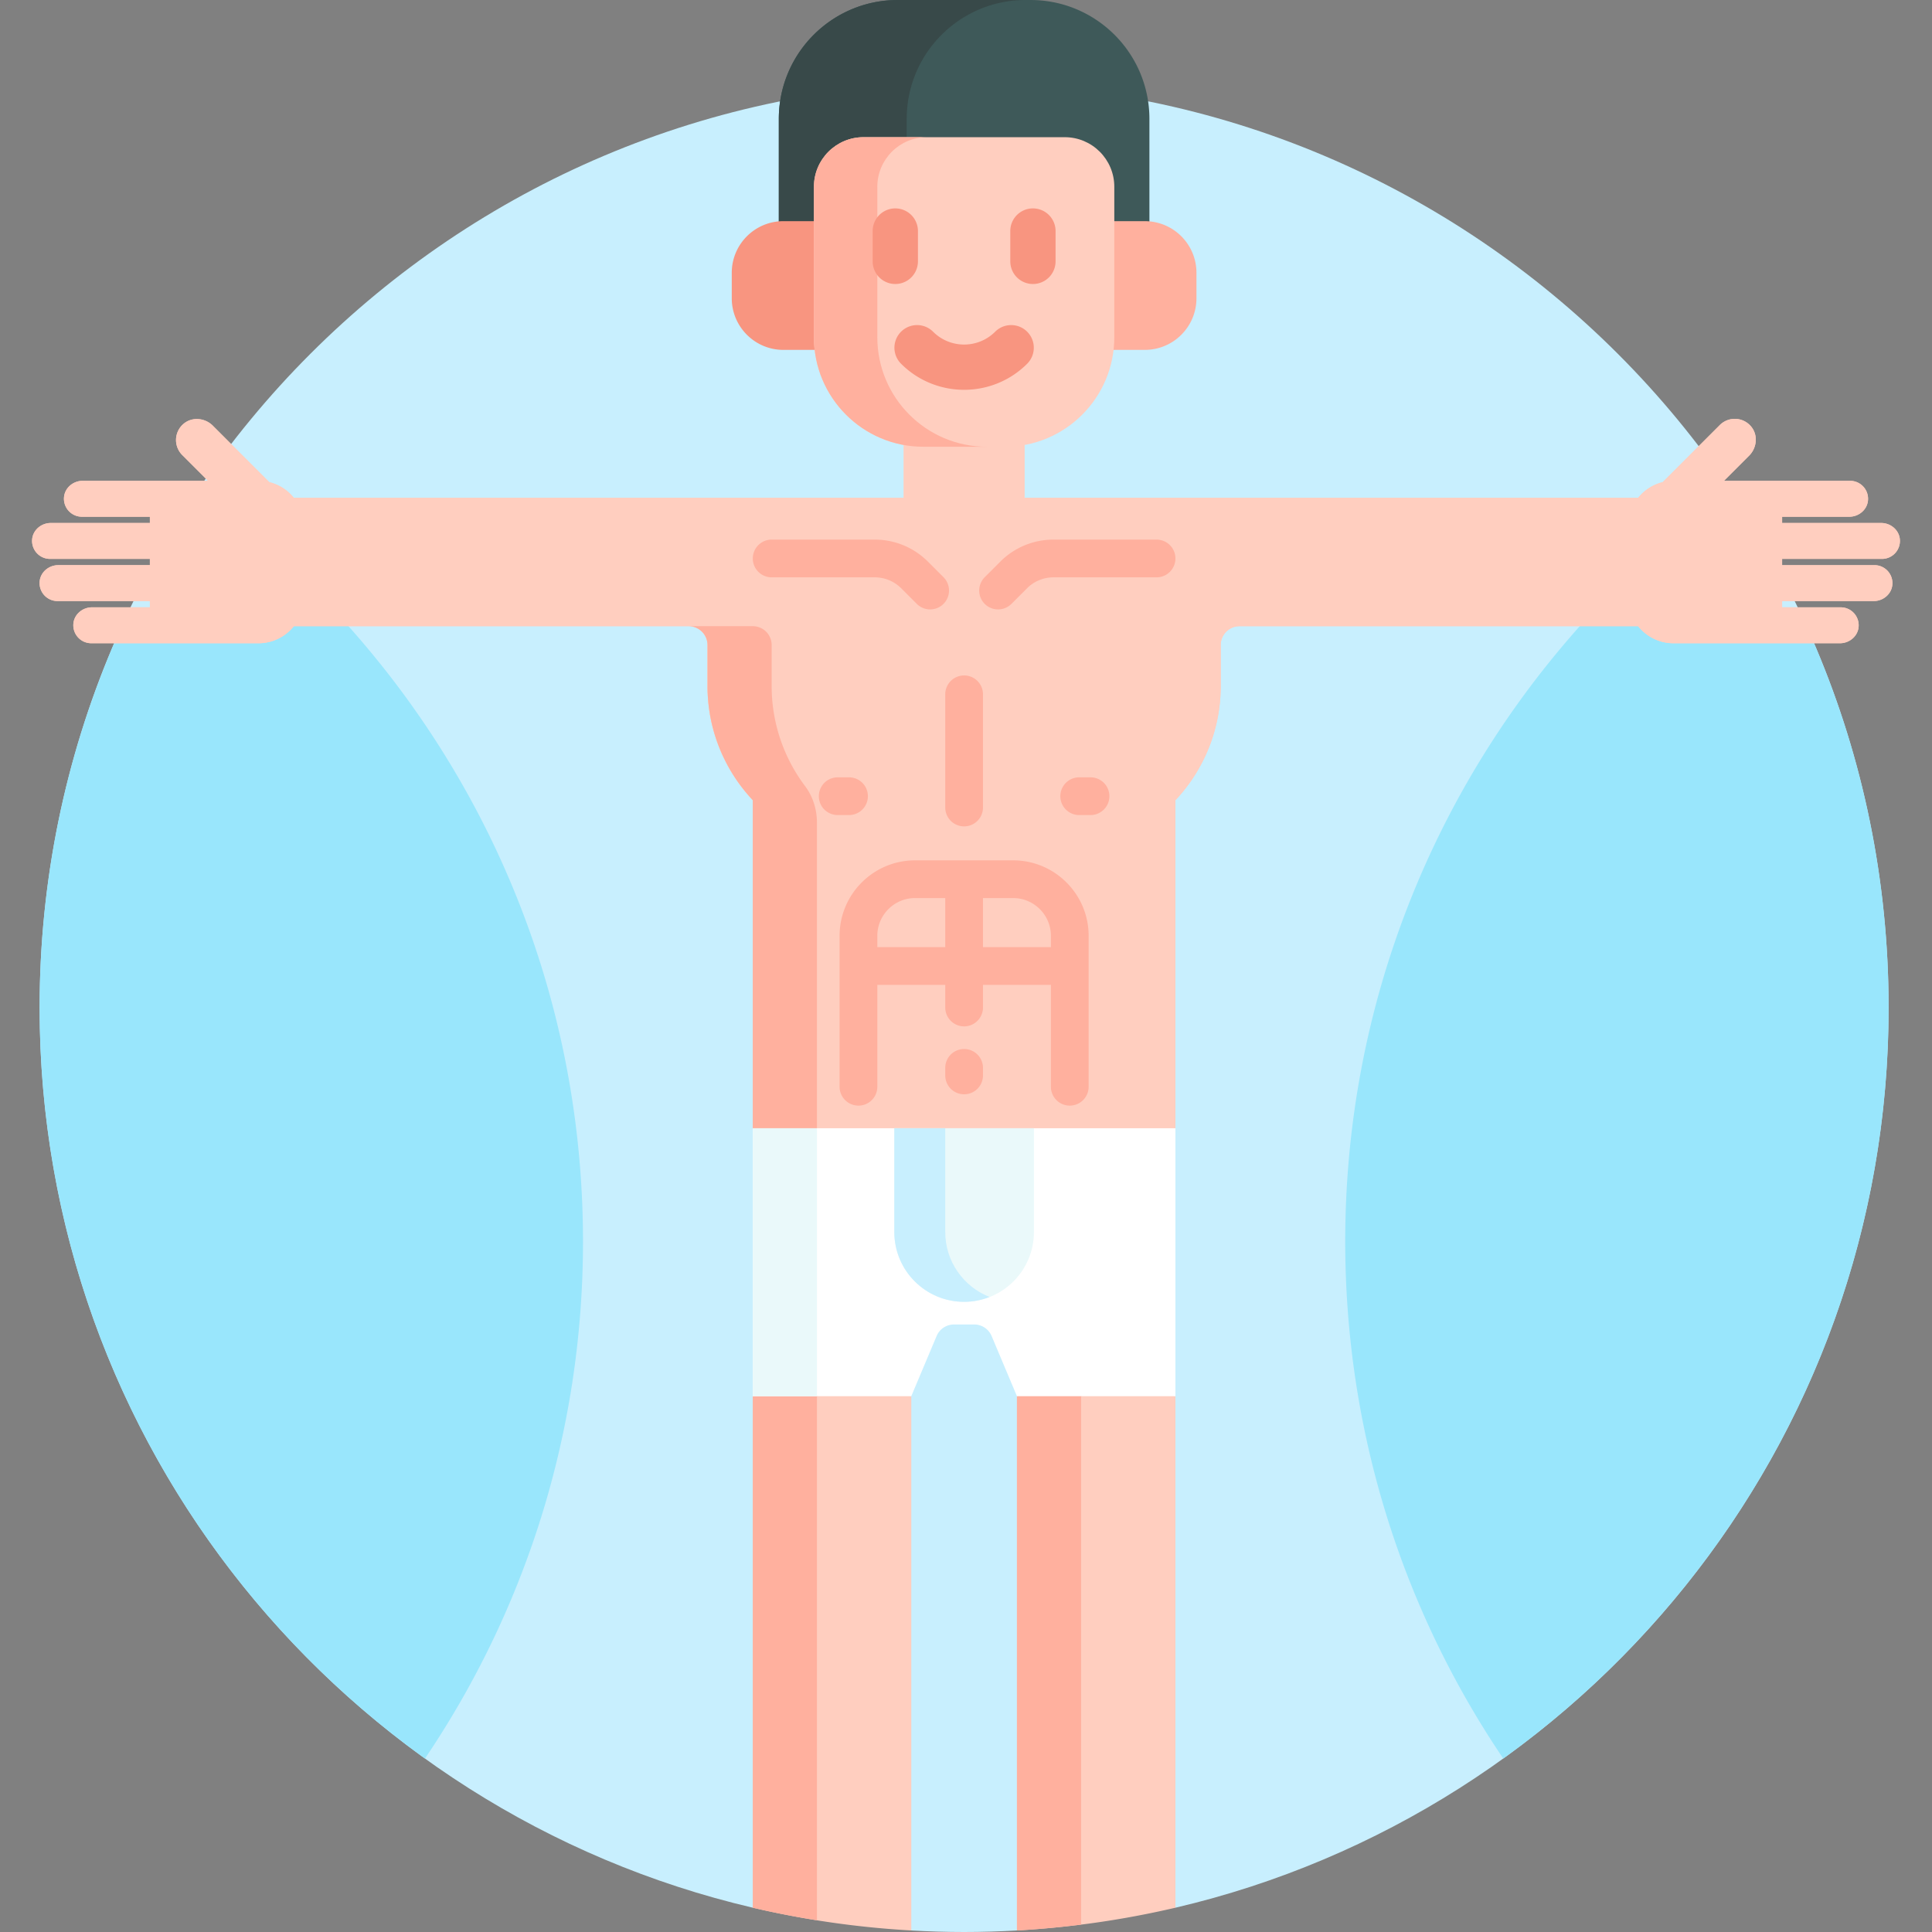 <svg viewBox="0 0 512 512" xmlns="http://www.w3.org/2000/svg"><rect x="0" y="0" width="512" height="512" fill="#808080" stroke="none"/><g><path d="M255.5 22c-135.31 0-245 109.69-245 245 0 116.042 80.678 213.234 189 238.563l1-1.343V370.7l1.926-.7h36.381l1.692.677v138.587l1 2.329c4.635.261 9.3.407 14 .407s9.365-.146 14-.407l1-1.885V370.7l1.926-.7h36.381l1.692.677v133.288l1 1.598c108.322-25.329 189-122.521 189-238.563C500.5 131.69 390.81 22 255.5 22z" fill="#c8effe"></path><path d="m77.394 164.943-.3.376a10.949 10.949 0 0 1-8.593 4.145H30.69C17.705 199.353 10.5 232.334 10.5 267c0 81.988 40.279 154.559 102.122 199.03C139.061 426.919 154.5 379.763 154.5 329c0-63.104-23.866-120.627-63.055-164.057zM443.5 169.464a10.949 10.949 0 0 1-8.593-4.145l-.3-.376h-15.051C380.366 208.373 356.5 265.896 356.5 329c0 50.763 15.439 97.919 41.878 137.03C460.221 421.559 500.5 348.988 500.5 267c0-34.666-7.205-67.647-20.19-97.536z" fill="#99e6fc"></path><path d="m202.25 369-2.75 1v135.563a244.914 244.914 0 0 0 42 6.03V370l-2.5-1z" fill="#ffcebf"></path><path d="m216.5 370 2.75-1h-17l-2.75 1v135.563a243.094 243.094 0 0 0 17 3.328z" fill="#ffb09e"></path><path d="M309 369h-36.75l-2.75 1v141.593a244.914 244.914 0 0 0 42-6.03V370z" fill="#ffcebf"></path><path d="m286.5 370 2.75-1h-17l-2.75 1v141.593a247.55 247.55 0 0 0 17-1.556z" fill="#ffb09e"></path><path d="M498.741 148.115a4.76 4.76 0 0 0 4.737-5.226c-.236-2.474-2.456-4.292-4.941-4.292h-26.254v-1.656h17.808c2.486 0 4.705-1.817 4.942-4.292a4.76 4.76 0 0 0-4.737-5.227H456.87l6.667-6.667c2.074-2.074 2.409-5.442.542-7.703a5.616 5.616 0 0 0-8.312-.409l-15.139 15.139a11.995 11.995 0 0 0-6.502 4.16H271.5V116.9a28 28 0 0 1-5.222.495h-21.557c-1.785 0-3.529-.175-5.222-.495v15.042H77.875a11.99 11.99 0 0 0-6.502-4.16l-14.969-14.969c-2.074-2.074-5.442-2.409-7.703-.542a5.616 5.616 0 0 0-.409 8.312l6.838 6.838H21.909c-2.485 0-4.705 1.817-4.941 4.292a4.76 4.76 0 0 0 4.737 5.227h18.013v1.656H13.464c-2.486 0-4.705 1.817-4.941 4.292a4.76 4.76 0 0 0 4.737 5.226h26.458v1.656H15.451c-2.486 0-4.706 1.817-4.941 4.292a4.76 4.76 0 0 0 4.737 5.227h24.471v1.656H24.393c-2.486 0-4.705 1.817-4.941 4.292a4.76 4.76 0 0 0 4.737 5.226H68.5c3.797 0 7.176-1.768 9.375-4.52H182.5a5 5 0 0 1 5 5v10.849c0 11.713 4.564 22.354 12 30.265V299l3.5 1h105l3.5-1v-86.942c7.436-7.91 12-18.552 12-30.265v-10.849a5 5 0 0 1 5-5h105.625c2.199 2.752 5.578 4.52 9.375 4.52h44.106c2.485 0 4.705-1.817 4.941-4.291a4.76 4.76 0 0 0-4.737-5.227h-15.528v-1.656h24.267c2.486 0 4.705-1.817 4.941-4.292a4.76 4.76 0 0 0-4.737-5.227h-24.471v-1.656z" fill="#ffcebf"></path><path d="M498.741 148.115a4.76 4.76 0 0 0 4.737-5.226c-.236-2.474-2.456-4.292-4.941-4.292h-26.254v-1.656h17.808c2.486 0 4.705-1.817 4.942-4.292a4.76 4.76 0 0 0-4.737-5.227H456.87l6.667-6.667c2.074-2.074 2.409-5.442.542-7.703a5.616 5.616 0 0 0-8.312-.409l-15.139 15.139a11.995 11.995 0 0 0-6.502 4.16H271.5V116.9a28 28 0 0 1-5.222.495h-21.557c-1.785 0-3.529-.175-5.222-.495v15.042H77.875a11.99 11.99 0 0 0-6.502-4.16l-14.969-14.969c-2.074-2.074-5.442-2.409-7.703-.542a5.616 5.616 0 0 0-.409 8.312l6.838 6.838H21.909c-2.485 0-4.705 1.817-4.941 4.292a4.76 4.76 0 0 0 4.737 5.227h18.013v1.656H13.464c-2.486 0-4.705 1.817-4.941 4.292a4.76 4.76 0 0 0 4.737 5.226h26.458v1.656H15.451c-2.486 0-4.706 1.817-4.941 4.292a4.76 4.76 0 0 0 4.737 5.227h24.471v1.656H24.393c-2.486 0-4.705 1.817-4.941 4.292a4.76 4.76 0 0 0 4.737 5.226H68.5c3.797 0 7.176-1.768 9.375-4.52H182.5a5 5 0 0 1 5 5v10.849c0 11.713 4.564 22.354 12 30.265V299l3.5 1h105l3.5-1v-86.942c7.436-7.91 12-18.552 12-30.265v-10.849a5 5 0 0 1 5-5h105.625c2.199 2.752 5.578 4.52 9.375 4.52h44.106c2.485 0 4.705-1.817 4.941-4.291a4.76 4.76 0 0 0-4.737-5.227h-15.528v-1.656h24.267c2.486 0 4.705-1.817 4.941-4.292a4.76 4.76 0 0 0-4.737-5.227h-24.471v-1.656z" fill="#ffcebf"></path><path d="M216.5 218.036c0-3.489-1.05-6.927-3.147-9.716a43.978 43.978 0 0 1-8.853-26.526v-10.849a5 5 0 0 0-5-5h-17a5 5 0 0 1 5 5v10.849c0 11.713 4.564 22.354 12 30.265V299l3.5 1h17l-3.5-1z" fill="#ffb09e"></path><path d="M207.614 59.607h9.084V49.502c0-6.697 5.448-12.146 12.145-12.146h53.314c6.697 0 12.146 5.448 12.146 12.146v10.105h9.084c.412 0 .818.023 1.219.062V31.522C304.606 14.113 290.493 0 273.083 0h-35.166c-17.409 0-31.523 14.113-31.523 31.522v28.147a12.94 12.94 0 0 1 1.22-.062z" fill="#3e5959"></path><path d="M240.289 31.522C240.289 14.113 254.402 0 271.811 0h-33.894c-17.409 0-31.523 14.113-31.523 31.522v28.147a12.61 12.61 0 0 1 1.219-.062h9.084V49.502c0-6.697 5.448-12.146 12.145-12.146h11.446v-5.834z" fill="#384949"></path><path d="M216.698 89.372V58.608h-9.084c-7.56 0-13.689 6.129-13.689 13.689v6.739c0 7.56 6.129 13.688 13.689 13.688h9.291a28.1 28.1 0 0 1-.207-3.352z" fill="#f89580"></path><path d="M303.386 58.608h-9.084v30.764c0 1.135-.076 2.252-.207 3.352h9.291c7.56 0 13.689-6.128 13.689-13.688v-6.739c0-7.561-6.129-13.689-13.689-13.689z" fill="#ffb09e"></path><path d="M215.698 49.501v39.871c0 16.029 12.994 29.024 29.024 29.024h21.556c16.029 0 29.024-12.994 29.024-29.024V49.501c0-7.26-5.885-13.145-13.145-13.145h-53.314c-7.26 0-13.145 5.886-13.145 13.145z" fill="#ffcebf"></path><path d="M232.5 89.372V49.501c0-7.26 5.885-13.145 13.145-13.145h-16.802c-7.26 0-13.145 5.885-13.145 13.145v39.871c0 16.03 12.994 29.024 29.024 29.024h16.802c-16.03 0-29.024-12.994-29.024-29.024z" fill="#ffb09e"></path><g fill="#f89580"><path d="M243.263 69.265v-8.038a6 6 0 0 0-12 0v8.038a6 6 0 0 0 12 0zM273.737 55.227a6 6 0 0 0-6 6v8.038a6 6 0 0 0 12 0v-8.038a6 6 0 0 0-6-6zM263.726 87.908c-4.535 4.534-11.916 4.536-16.451-.001a6 6 0 0 0-8.485 8.486c4.607 4.606 10.659 6.91 16.711 6.91s12.104-2.304 16.711-6.911a5.999 5.999 0 0 0 0-8.484 6 6 0 0 0-8.486 0z" fill="#f89580"></path></g><path d="M199.5 299v71h42l6.712-15.94a5 5 0 0 1 4.608-3.06h5.36a5 5 0 0 1 4.608 3.06L269.5 370h42v-71z" fill="#ffffff"></path><path d="M199.5 299h17v71h-17z" fill="#eaf9fa"></path><path d="M255.5 290a5 5 0 0 1-5-5v-2a5 5 0 1 1 10 0v2a5 5 0 0 1-5 5zM246.5 161.5a4.984 4.984 0 0 1-3.536-1.465l-4.106-4.106a9.934 9.934 0 0 0-7.071-2.929H204.5a5 5 0 1 1 0-10h27.287c5.343 0 10.366 2.08 14.143 5.858l4.106 4.106a4.998 4.998 0 0 1 0 7.07 4.98 4.98 0 0 1-3.536 1.466zM264.5 161.5a4.998 4.998 0 0 1-3.536-8.535l4.106-4.106a19.867 19.867 0 0 1 14.143-5.858H306.5a5 5 0 1 1 0 10h-27.287a9.932 9.932 0 0 0-7.071 2.929l-4.106 4.106a4.987 4.987 0 0 1-3.536 1.464zM225 216h-3a5 5 0 1 1 0-10h3a5 5 0 1 1 0 10zM289 216h-3a5 5 0 1 1 0-10h3a5 5 0 1 1 0 10zM255.5 219a5 5 0 0 1-5-5v-30a5 5 0 1 1 10 0v30a5 5 0 0 1-5 5z" fill="#ffb09e"></path><path d="M268.5 228h-26c-11.028 0-20 8.972-20 20v40a5 5 0 1 0 10 0v-27h18v6a5 5 0 1 0 10 0v-6h18v27a5 5 0 1 0 10 0v-40c0-11.028-8.972-20-20-20zm-36 23v-3c0-5.514 4.486-10 10-10h8v13zm28 0v-13h8c5.514 0 10 4.486 10 10v3z" fill="#ffb09e"></path><path d="M255.5 345c10.217 0 18.5-8.283 18.5-18.5V299h-37v27.5c0 10.217 8.283 18.5 18.5 18.5z" fill="#eaf9fa"></path><path d="M250.5 326.5V299H237v27.5c0 10.217 8.283 18.5 18.5 18.5 2.385 0 4.657-.467 6.75-1.289-6.875-2.699-11.75-9.378-11.75-17.211z" fill="#c8effe"></path></g></svg>